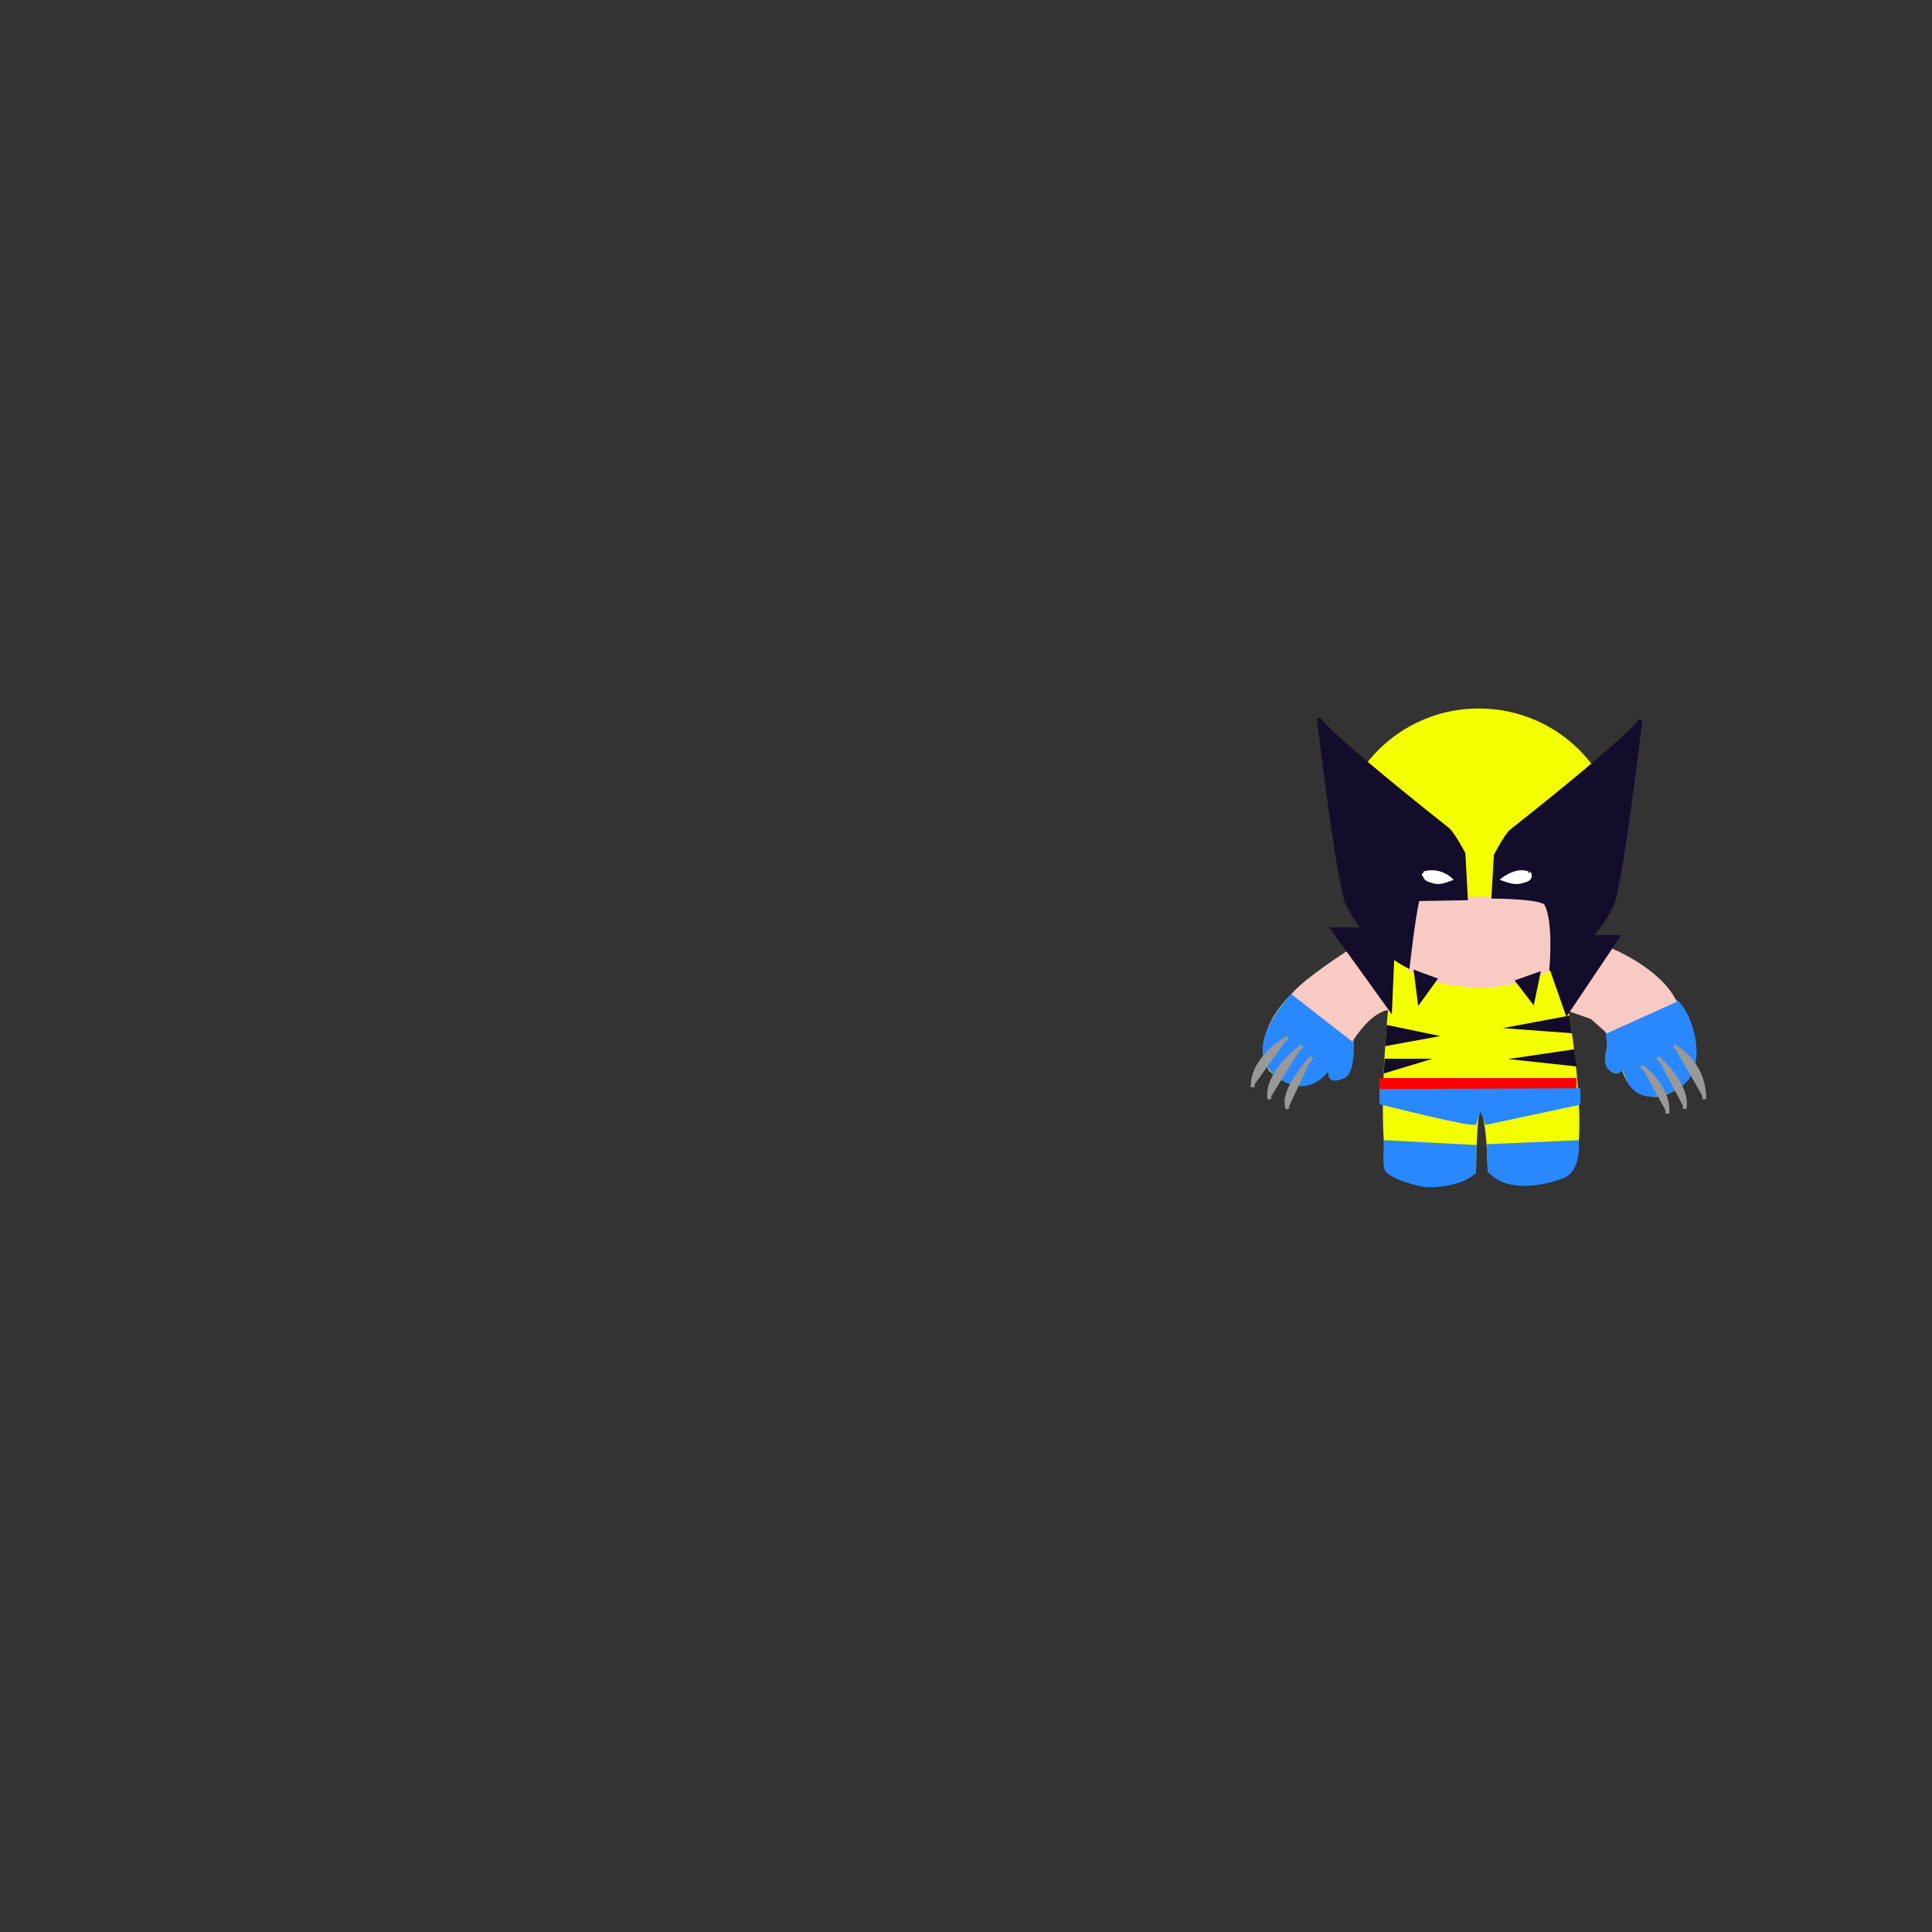 
<svg version="1.1" id="tv" xmlns="http://www.w3.org/2000/svg" xmlns:xlink="http://www.w3.org/1999/xlink" x="0px" y="0px"
	  viewBox="0 0 500 500" enable-background="new 0 0 500 500" xml:space="preserve">
<rect x="0" y="0" width="500" height="500" fill="#333333" stroke="none"/>
<g>
	<path fill="#FFFFFF" stroke="#FFFFFF" stroke-miterlimit="10" d="M368.846,225.94c0,0-0.653,1.247,1.151,1.857
		c1.805,0.611,2.354,0.802,5.307-0.283c0,0-2.804-2.686-6.804-1.484V226"/>
	<g>
		<path fill="#F3FF00" stroke="#F3FF00" stroke-miterlimit="10" d="M411.929,243.683c0,0,32.152,12.007,24.827,35.118
			c0,0-4.273,4.768-8.752,4.564c-4.476-0.203-8.343-4.07-7.936-9.768c0,0-0.203,3.663-1.832,3.663c-1.627,0-3.052-2.85-1.627-6.716
			c1.424-3.866-4.681-7.326-4.681-7.326l-6.58-2.307c0,0,0.327,1.914,0.761,4.945c1.335,9.312,3.679,29.176,0.644,36.473
			c0,0-11.444,8.236-21.247,0.648c-0.271-15.738-2.383-16.561-2.383-16.561c-1.603,0.271-1.628,16.818-1.628,16.818
			c-11.938,6.784-21.678-0.467-21.678-0.467c-3.196-10.018-0.053-41.857-0.053-41.857c-0.815-0.813-5.428,2.307-5.428,2.307
			s-5.087,3.053-5.154,9.361c-0.066,6.309-1.765,6.309-4.003,5.901c-2.238-0.408,0.204-4.681,0.204-4.681
			c-6.92,13.023-16.688,2.849-16.688,2.849c-7.325-17.094,24.035-31.424,24.035-31.424S359.628,239.612,411.929,243.683z"/>
		<path fill="#FFFFFF" stroke="#000000" stroke-miterlimit="10" d="M414.574,275.429"/>
		<ellipse fill="#F3FF00" stroke="#F3FF00" stroke-miterlimit="10" cx="382.717" cy="219.623" rx="36.113" ry="35.77"/>
		<path fill="#F8CAC4" stroke="#F8CAC4" stroke-miterlimit="10" d="M366.878,232.693c0,0-3.81,15.136-2.719,17.375
			c1.089,2.24,20.438,9.868,37.35,0.346c0,0,2.21-19.359-4.877-17.93L366.878,232.693z"/>
		<path fill="#130C2A" stroke="#130C2A" stroke-miterlimit="10" d="M401.509,250.414c10.745-5.682,15.259-15.495,15.259-15.495
			c2.383-2.622,7.774-48.624,7.774-48.624c-0.818,3.053-31.959,27.685-33.31,28.727c-1.352,1.042-4.125,6.322-4.125,6.322
			l-0.616,10.703c0,0,12.954,0.054,13.661,1.913C402.568,238.188,401.509,250.414,401.509,250.414z"/>
		<path fill="#130C2A" stroke="#130C2A" stroke-miterlimit="10" d="M364.346,250.007c-10.745-5.681-15.258-15.495-15.258-15.495
			c-2.384-2.622-7.774-48.624-7.774-48.624c0.817,3.052,31.958,27.684,33.309,28.727c1.351,1.042,4.125,6.321,4.125,6.321
			l0.617,11.553c0,0-10.581,0.19-12.486,0.203C365.716,237.663,364.346,250.007,364.346,250.007z"/>
		<polygon fill="#FC0000" points="357,279 408,279 408,282.145 357,282.348 		"/>
		<path fill="none" stroke="#000000" stroke-miterlimit="10" d="M407.451,282.145"/>
		<path fill="#2A88FE" stroke="#2A88FE" stroke-miterlimit="10" d="M408.5,285.491l-23.721,5.062l-1.555-4.11
			c0,0-1.406,3.111-1.497,4.072S357.5,285.39,357.5,285.39v-3.042l51-0.203V285.491z"/>
		<path fill="#2A88FE" stroke="#2A88FE" stroke-miterlimit="10" d="M334.94,257.243l14.92,11.613c0,0,0.545,9.422-2.508,9.828
			c-0.454,0.136-5.227,2.58-1.969-4.884c0,0-4.812,11.396-14.413,4.681S333.234,258.832,334.94,257.243z"/>
		<path fill="#2A88FE" stroke="#2A88FE" stroke-miterlimit="10" d="M420.068,273.598c0,0-0.075,13.2,11.866,8.839
			c11.944-4.363,4.794-22.124,1.348-23.418l-17.318,7.809c0,0,0.646,3.718,0.266,5.007c0,0-1.655,4.801,2.007,5.427
			c0,0,1.145,0.396,1.983-1.832"/>
		<path fill="#2A88FE" stroke="#2A88FE" stroke-miterlimit="10" d="M359.027,302.969c3.193,2.777,10.168,3.799,10.168,3.799
			c9.562,0.012,12.3-3.531,12.3-3.531l0.133-6.425l-22.971-1.208C358.657,295.604,358.173,302.225,359.027,302.969z"/>
		<path fill="#2A88FE" stroke="#2A88FE" stroke-miterlimit="10" d="M385.506,302.979c5.87,6.639,18.487,1.619,18.487,1.619
			c4.883-1.492,4.075-8.994,4.075-8.994l-22.812,1.005L385.506,302.979z"/>
		<polygon fill="#130C2A" stroke="#130C2A" stroke-miterlimit="10" points="359.338,265.857 370.143,268.103 359.027,270.139 		"/>
		<path fill="#FFFFFF" stroke="#000000" stroke-miterlimit="10" d="M394.225,268.922"/>
		<polygon fill="#130C2A" stroke="#130C2A" stroke-miterlimit="10" points="358.814,274.5 367.362,274.5 358.657,277.131 		"/>
		<polygon fill="#130C2A" stroke="#130C2A" stroke-miterlimit="10" points="405.751,263.434 392.799,265.857 406.25,266.851 		"/>
		<polygon fill="#130C2A" stroke="#130C2A" stroke-miterlimit="10" points="406.935,272.138 394.225,274.004 407.451,275.429 		"/>
		<polygon fill="#130C2A" stroke="#130C2A" stroke-miterlimit="10" points="392.799,253.98 396.663,259.019 398.099,252.096 		"/>
		<polygon fill="#130C2A" stroke="#130C2A" stroke-miterlimit="10" points="366.416,251.677 367.362,259.019 371.36,253.5 		"/>
		<path fill="#F8CAC4" stroke="#F8CAC4" stroke-miterlimit="10" d="M359.765,260.912c-4.818-0.219-9.904,7.944-9.904,7.944
			l-14.92-11.613c3.355-3.925,14.091-10.79,14.091-10.79L359.765,260.912z"/>
		<path fill="#F8CAC4" stroke="#F8CAC4" stroke-miterlimit="10" d="M416.362,245.678c0,0,12.592,4.89,16.92,13.34l-17.318,7.809
			l-4.035-3.608l-5.679-1.99L416.362,245.678z"/>
		<path fill="#130C2A" stroke="#130C2A" stroke-miterlimit="10" d="M353.13,240.5h-8.154l14.789,20.551l0.573-13.145
			C360.338,247.906,351.909,240.5,353.13,240.5z"/>
		<polygon fill="#130C2A" stroke="#130C2A" stroke-miterlimit="10" points="411.725,242.5 418.644,242.5 405.516,262.053 
			401.509,250.596 		"/>
		<path fill="#FFFFFF" stroke="#FFFFFF" stroke-miterlimit="10" d="M375.74,227.131"/>
		<path fill="#FFFFFF" stroke="#FFFFFF" stroke-miterlimit="10" d="M368.846,225.94c0,0-0.653,1.247,1.151,1.857
			c1.805,0.611,2.354,0.802,5.307-0.283c0,0-2.804-2.686-6.804-1.484V226"/>
		<path fill="#FFFFFF" stroke="#FFFFFF" stroke-miterlimit="10" d="M395.7,225.94c0,0,0.927,1.247-0.878,1.857
			c-1.805,0.611-2.765,0.802-5.718-0.283c0,0,3.396-2.686,6.396-1.484V226"/>
	</g>
	<path fill="#999999" stroke="#999999" stroke-miterlimit="10" d="M333.318,268.529c0,0-9.146,4.791-9.146,12.843"/>
	<path fill="#999999" stroke="#999999" stroke-miterlimit="10" d="M337.025,270.713c0,0-9.574,6.849-8.495,13.77"/>
	<path fill="#999999" stroke="#999999" stroke-miterlimit="10" d="M339.524,273.653c0,0-8.432,8.852-6.206,13.3"/>
	<path fill="#999999" stroke="#999999" stroke-miterlimit="10" d="M433.164,270.713c0,0,7.909,3.883,7.909,13.77"/>
	<path fill="#999999" stroke="#999999" stroke-miterlimit="10" d="M428.963,273.653c0,0,8.263,7.121,6.974,13.3"/>
	<path fill="#999999" stroke="#999999" stroke-miterlimit="10" d="M424.761,275.952c0,0,7.316,5.069,6.749,12.237"/>
</g>
</svg>
